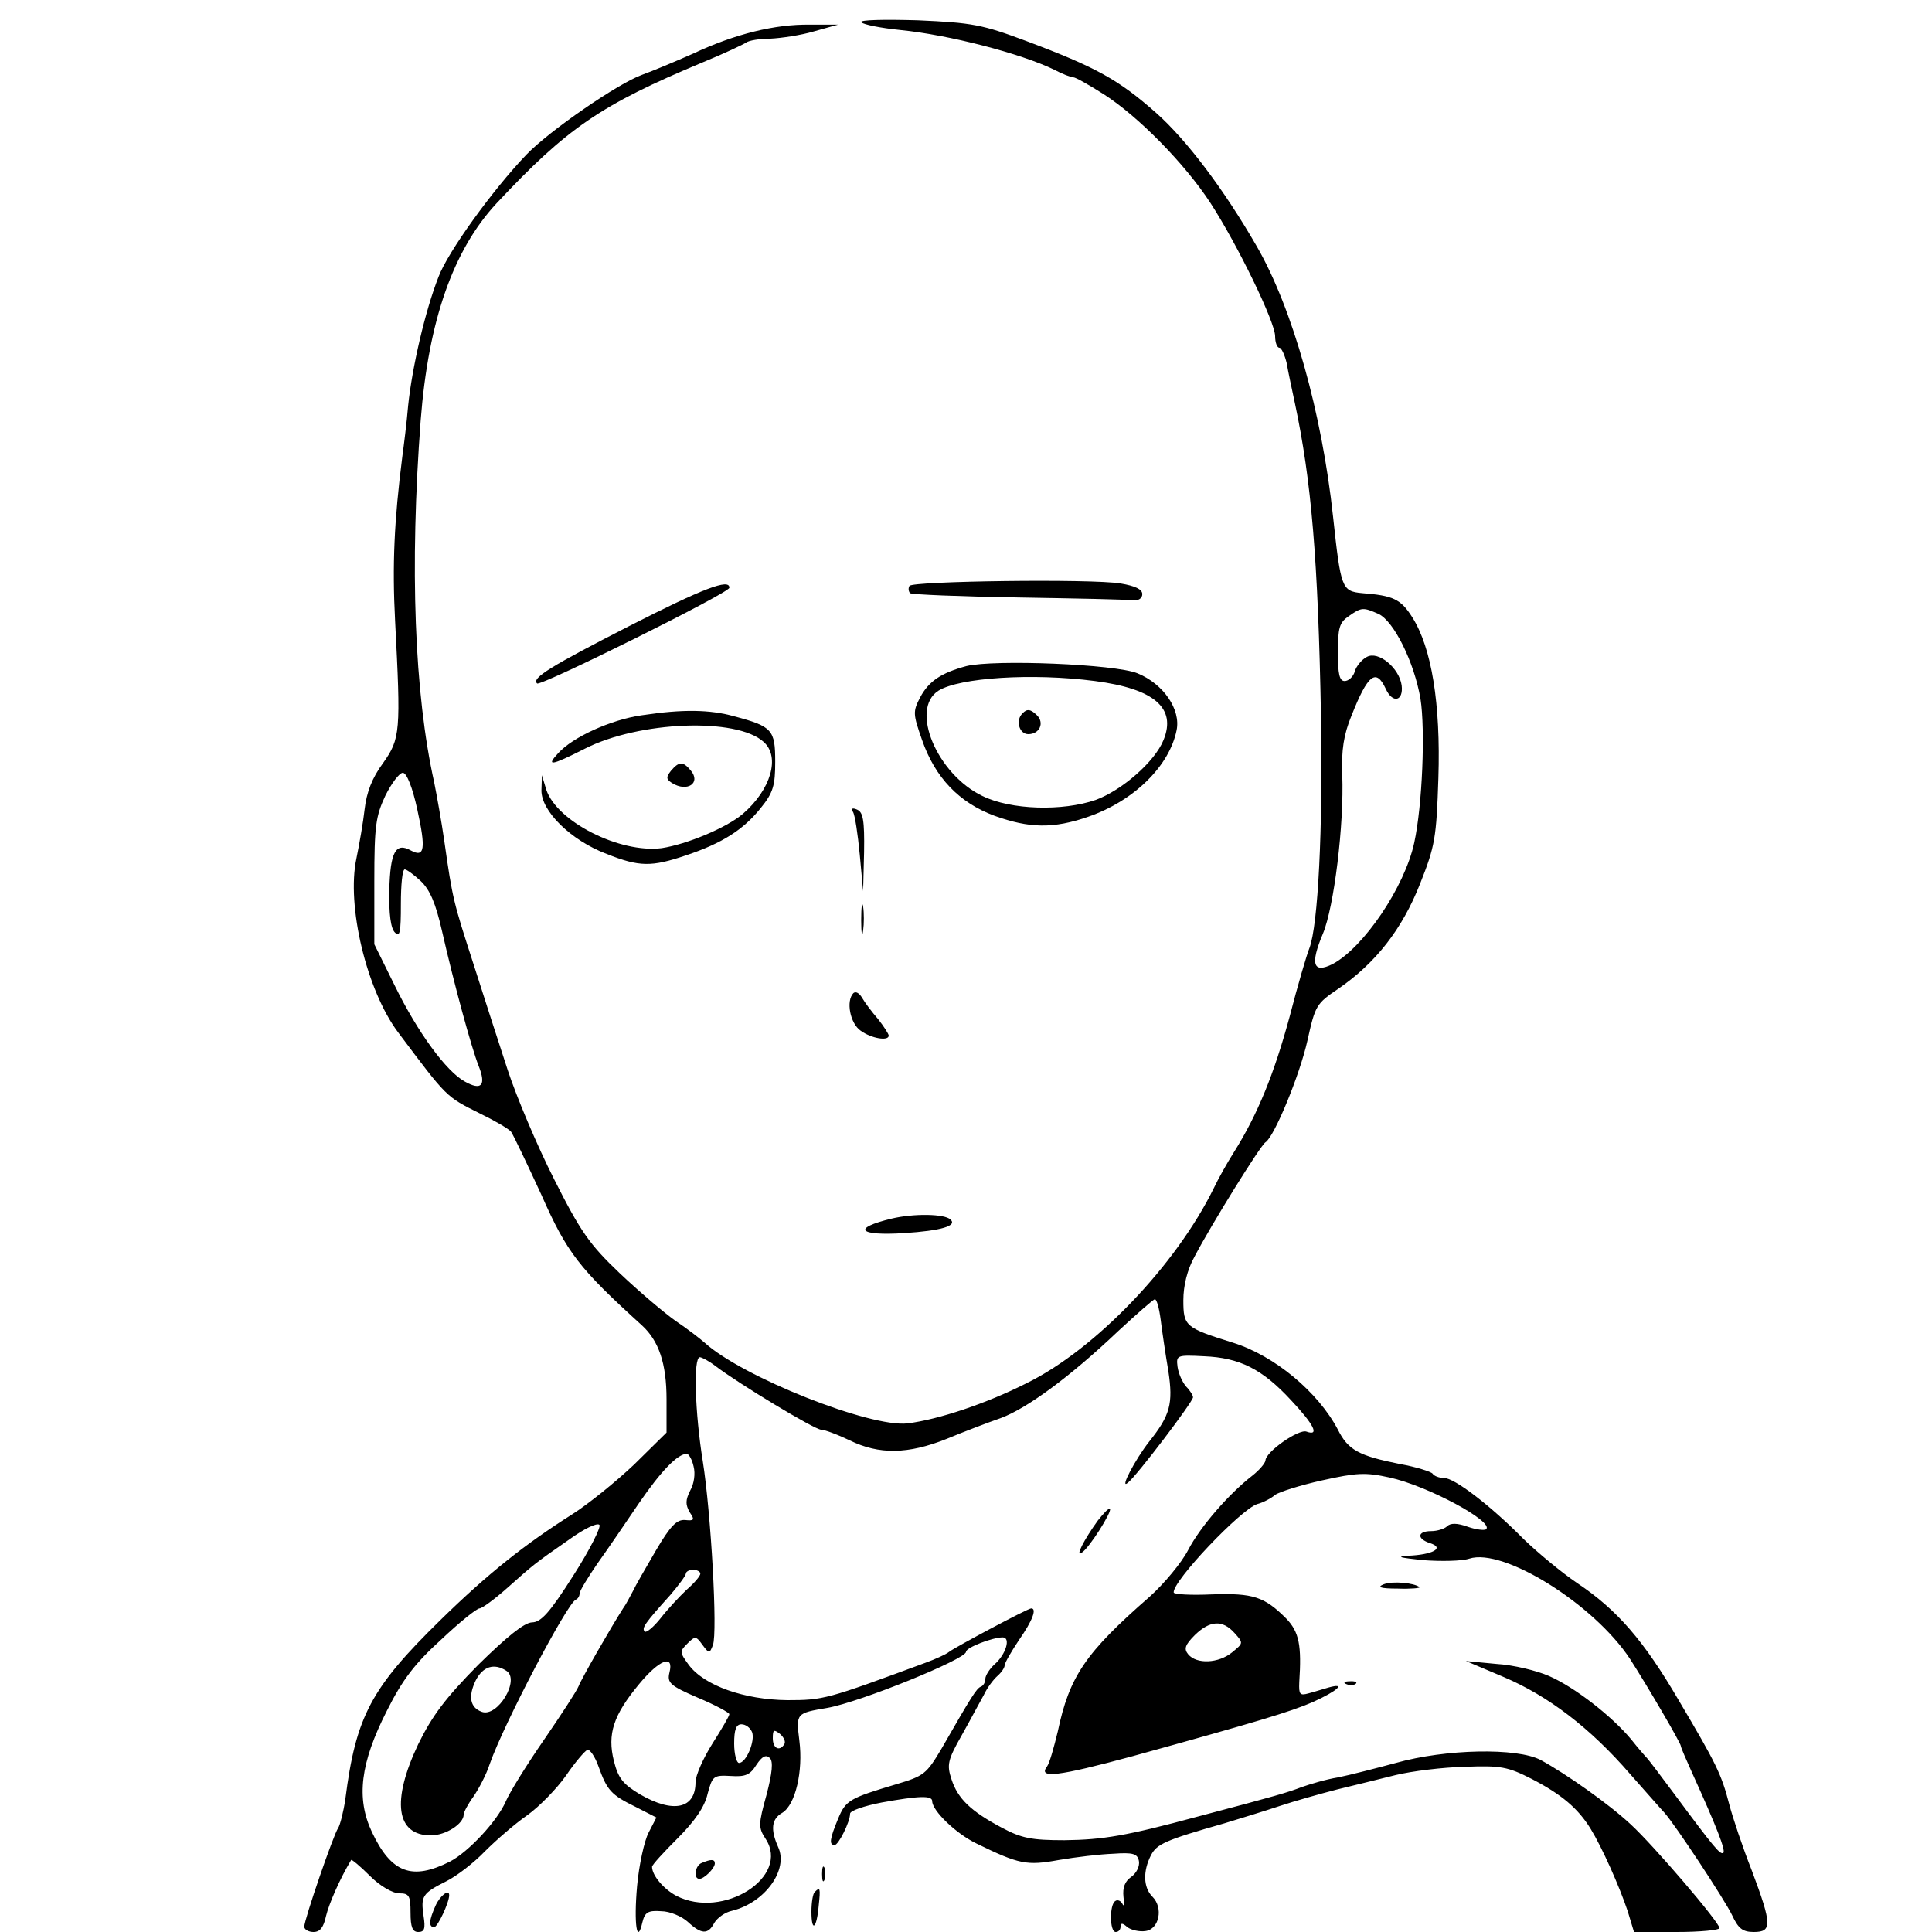 <?xml version="1.0" standalone="no"?>
<!DOCTYPE svg PUBLIC "-//W3C//DTD SVG 20010904//EN"
 "http://www.w3.org/TR/2001/REC-SVG-20010904/DTD/svg10.dtd">
<svg version="1.0" xmlns="http://www.w3.org/2000/svg"
 width="400pt" height="400pt" viewBox="0 0 400 400"
 preserveAspectRatio="xMidYMid meet">
<g transform="translate(0,400) scale(0.1,-0.1)"
fill="#000000" stroke="none">
<path d="M1783 3954 c5 -5 41 -12 80 -16 102 -10 251 -49 319 -82 17 -9 35
-16 40 -16 5 0 33 -16 63 -35 72 -46 168 -144 221 -225 57 -88 134 -247 134
-276 0 -13 4 -24 9 -24 4 0 11 -15 15 -32 3 -18 11 -55 17 -83 34 -160 48
-322 54 -650 4 -231 -6 -431 -24 -478 -5 -12 -24 -76 -41 -142 -32 -118 -66
-202 -115 -280 -14 -22 -33 -56 -42 -75 -78 -159 -245 -334 -388 -404 -83 -42
-182 -75 -246 -83 -77 -9 -342 96 -420 167 -9 8 -36 29 -60 45 -24 17 -76 61
-116 99 -63 60 -81 86 -136 195 -35 69 -78 171 -96 226 -18 55 -50 154 -71
220 -41 127 -43 133 -60 253 -6 42 -16 97 -21 122 -41 184 -51 445 -28 750 16
206 67 352 157 449 146 156 216 204 427 292 44 18 84 37 90 41 5 4 27 8 50 8
22 1 63 7 90 15 l50 14 -59 0 c-71 1 -154 -19 -241 -60 -36 -16 -84 -36 -106
-44 -50 -18 -192 -116 -239 -165 -70 -73 -163 -202 -182 -253 -28 -71 -55
-189 -63 -267 -3 -36 -9 -83 -12 -105 -17 -134 -21 -225 -15 -340 12 -231 11
-244 -25 -295 -23 -31 -34 -61 -38 -95 -3 -27 -11 -73 -17 -102 -21 -98 21
-273 86 -360 102 -136 99 -133 169 -168 31 -15 60 -32 65 -38 5 -7 33 -66 63
-131 53 -120 78 -152 208 -270 35 -32 51 -79 51 -153 l0 -69 -67 -66 c-38 -36
-95 -82 -128 -103 -98 -62 -175 -123 -273 -219 -144 -141 -175 -199 -197 -371
-4 -27 -11 -54 -15 -60 -9 -12 -70 -189 -70 -204 0 -6 9 -11 19 -11 14 0 21
10 26 33 6 25 28 76 52 116 1 2 19 -13 39 -33 21 -21 47 -36 61 -36 20 0 23
-5 23 -40 0 -30 4 -40 16 -40 13 0 15 7 11 33 -6 41 -3 47 47 72 22 11 58 39
80 62 23 23 62 57 88 75 25 18 61 55 80 82 19 28 39 51 44 53 5 2 16 -14 23
-34 18 -50 26 -59 77 -84 l43 -22 -16 -31 c-9 -17 -20 -67 -24 -111 -7 -79 0
-123 11 -75 5 21 12 25 39 23 18 0 43 -11 55 -22 28 -26 42 -27 55 -2 6 10 22
22 37 25 68 17 117 85 95 132 -16 36 -14 58 9 71 27 17 43 86 35 149 -7 57 -7
57 58 68 68 12 287 101 287 116 0 9 55 30 76 30 17 0 7 -35 -17 -56 -10 -9
-19 -23 -19 -30 0 -7 -4 -14 -9 -16 -9 -3 -20 -21 -82 -129 -31 -52 -36 -56
-93 -73 -97 -29 -105 -33 -121 -72 -17 -41 -19 -54 -7 -54 8 0 32 48 32 65 0
6 29 16 65 23 77 14 105 15 105 3 0 -20 50 -68 92 -88 88 -43 104 -46 170 -34
35 6 85 12 113 13 41 3 50 0 53 -15 2 -11 -5 -25 -16 -33 -13 -9 -18 -22 -16
-41 2 -15 1 -22 -2 -15 -3 6 -10 10 -15 6 -12 -7 -12 -64 1 -64 6 0 10 5 10
11 0 8 4 8 14 -1 8 -6 25 -10 38 -8 28 4 37 48 14 71 -19 19 -20 53 -3 86 12
23 29 31 152 66 33 10 85 26 115 36 30 10 83 25 118 34 34 8 89 22 122 30 33
8 97 16 143 17 74 3 89 0 138 -25 62 -32 96 -61 122 -103 24 -39 60 -120 77
-171 l13 -43 89 0 c48 0 88 4 88 8 0 12 -137 172 -184 215 -45 42 -133 104
-186 133 -49 26 -197 23 -300 -6 -41 -11 -95 -25 -120 -30 -25 -4 -58 -14 -75
-20 -29 -11 -48 -17 -215 -61 -148 -40 -196 -48 -276 -49 -68 0 -89 4 -130 26
-64 34 -91 60 -104 100 -10 30 -8 40 21 91 18 32 38 70 46 84 7 15 20 32 28
39 8 7 15 17 15 22 0 5 14 29 30 53 28 40 37 65 25 65 -7 0 -157 -80 -170 -90
-6 -5 -28 -15 -50 -23 -203 -75 -210 -77 -285 -77 -89 1 -172 30 -204 73 -19
26 -19 28 -3 44 16 16 18 16 31 -2 14 -19 15 -19 22 -1 10 26 -4 274 -21 381
-16 99 -20 215 -6 215 4 0 19 -8 32 -18 50 -38 206 -132 219 -132 7 0 34 -10
59 -22 61 -30 121 -29 201 3 36 15 86 34 112 43 54 20 143 85 243 180 39 36
73 66 76 66 4 0 9 -19 12 -42 3 -24 10 -72 16 -107 10 -67 4 -91 -40 -146 -29
-37 -62 -100 -44 -85 19 15 135 168 135 177 0 4 -6 14 -14 22 -8 9 -16 27 -18
41 -3 24 -2 25 55 22 73 -3 120 -26 180 -91 47 -50 60 -75 32 -65 -16 6 -85
-42 -85 -60 -1 -6 -13 -20 -27 -31 -49 -38 -108 -106 -133 -154 -14 -27 -50
-70 -80 -97 -133 -116 -166 -165 -190 -279 -8 -33 -17 -65 -22 -72 -20 -26 22
-21 177 21 257 71 327 92 373 112 51 23 71 41 32 30 -11 -3 -29 -9 -41 -12
-18 -5 -20 -2 -19 23 5 76 0 104 -27 132 -45 45 -68 53 -154 50 -43 -2 -79 0
-79 4 -2 24 139 172 173 183 12 3 29 12 37 19 8 6 52 20 97 30 72 16 90 17
140 6 78 -17 216 -91 200 -107 -3 -3 -21 -1 -38 5 -22 8 -36 8 -43 1 -5 -5
-20 -10 -33 -10 -29 0 -30 -16 -2 -25 31 -10 5 -24 -46 -26 -26 -2 -16 -4 30
-9 39 -3 82 -2 97 3 71 23 259 -95 333 -208 36 -56 105 -174 105 -180 0 -3 11
-28 24 -57 50 -110 69 -159 64 -164 -6 -5 -18 9 -101 121 -29 39 -54 72 -57
75 -3 3 -18 20 -33 39 -40 48 -117 108 -170 131 -25 11 -74 23 -109 25 l-63 6
78 -33 c92 -39 179 -105 262 -201 33 -37 65 -74 71 -80 23 -26 124 -179 140
-212 13 -28 22 -35 45 -35 38 0 38 15 -4 127 -19 48 -40 111 -47 138 -16 62
-27 84 -104 214 -73 125 -128 188 -210 243 -34 23 -83 64 -111 91 -70 71 -144
127 -165 127 -10 0 -21 4 -24 9 -3 4 -34 14 -68 20 -85 17 -107 29 -128 71
-41 78 -131 153 -217 180 -99 31 -103 34 -103 88 0 30 8 63 23 90 35 67 137
231 147 237 18 11 71 139 87 211 16 72 18 76 64 107 77 53 132 123 169 217 31
78 34 95 38 219 5 154 -14 270 -54 333 -24 38 -40 45 -104 50 -42 4 -44 10
-60 158 -23 215 -84 432 -158 560 -68 118 -145 220 -208 276 -78 69 -125 95
-269 149 -91 34 -111 38 -225 43 -69 2 -121 1 -117 -4z m1071 -1225 c32 -15
74 -100 87 -176 10 -64 4 -220 -13 -298 -20 -92 -105 -217 -169 -251 -40 -20
-47 -1 -20 63 23 55 44 226 40 329 -2 51 3 83 19 122 34 86 51 99 71 56 14
-31 37 -26 33 7 -5 36 -48 72 -72 59 -10 -5 -22 -19 -25 -30 -3 -11 -13 -20
-21 -20 -11 0 -14 15 -14 59 0 51 3 62 22 75 27 19 30 19 62 5z m-1990 -405
c18 -82 15 -100 -13 -85 -32 18 -43 -3 -45 -82 -1 -49 3 -80 12 -88 10 -10 12
1 12 59 0 40 3 72 8 72 4 0 19 -11 33 -24 19 -18 31 -46 44 -103 25 -110 61
-242 76 -280 16 -40 6 -52 -29 -32 -38 21 -97 101 -145 199 l-42 85 0 130 c0
116 3 135 23 178 13 26 29 47 36 47 8 0 20 -30 30 -76z m572 -1360 c4 -15 1
-36 -7 -50 -10 -20 -10 -29 -1 -45 11 -16 9 -18 -10 -16 -17 1 -30 -12 -60
-63 -21 -36 -43 -74 -48 -85 -6 -11 -14 -27 -20 -35 -25 -39 -87 -147 -92
-161 -4 -10 -36 -59 -71 -110 -36 -52 -72 -110 -80 -129 -18 -41 -77 -104
-115 -124 -79 -40 -122 -24 -162 61 -33 70 -24 143 31 251 32 64 58 98 112
147 38 36 74 65 80 65 5 0 31 19 58 43 53 47 53 48 128 100 29 21 57 35 62 30
4 -4 -20 -52 -54 -105 -49 -77 -67 -97 -86 -97 -16 -1 -51 -29 -111 -88 -68
-69 -95 -105 -124 -164 -56 -118 -46 -189 26 -189 31 0 68 24 68 43 0 5 9 22
20 37 11 16 27 46 34 68 30 85 160 332 178 340 5 2 8 8 8 13 0 5 17 33 37 62
20 28 59 85 86 125 46 67 80 102 99 102 4 0 11 -12 14 -26z m14 -222 c0 -5
-13 -20 -28 -33 -15 -14 -40 -41 -54 -59 -15 -19 -30 -31 -33 -28 -7 7 -1 16
53 76 17 20 32 40 32 44 0 4 7 8 15 8 8 0 15 -4 15 -8z m1106 -123 c19 -21 18
-21 -5 -40 -28 -23 -74 -25 -91 -4 -9 11 -7 19 14 40 31 30 57 32 82 4z
m-1170 -82 c-5 -21 1 -27 59 -52 36 -15 65 -31 65 -34 0 -4 -16 -31 -35 -61
-19 -30 -35 -66 -35 -80 0 -55 -46 -65 -115 -25 -35 21 -45 33 -54 69 -14 56
-1 95 52 159 42 51 73 63 63 24z m-338 4 c30 -18 -18 -98 -51 -85 -24 9 -28
32 -12 65 15 29 38 36 63 20z m509 -127 c7 -18 -12 -64 -27 -64 -5 0 -10 18
-10 40 0 29 4 40 15 40 9 0 18 -7 22 -16z m67 -25 c-10 -16 -24 -9 -24 12 0
18 2 19 15 9 8 -7 12 -16 9 -21z m-37 -105 c-17 -61 -17 -68 -2 -91 52 -79
-88 -168 -185 -118 -26 14 -50 42 -50 60 0 4 24 30 53 59 35 35 56 65 62 92
10 37 12 39 48 37 30 -2 40 2 53 23 12 18 20 22 28 14 7 -7 5 -30 -7 -76z"/>
<path d="M1453 143 c-14 -5 -18 -33 -5 -33 10 0 32 22 32 32 0 9 -8 9 -27 1z"/>
<path d="M1883 2787 c-3 -5 -2 -11 1 -15 4 -3 104 -7 224 -9 119 -2 226 -4
237 -6 12 -1 20 4 20 13 0 10 -15 17 -45 22 -60 10 -431 5 -437 -5z"/>
<path d="M1303 2704 c-164 -84 -203 -108 -191 -119 6 -7 397 187 398 198 1 20
-54 -1 -207 -79z"/>
<path d="M2001 2621 c-52 -14 -78 -31 -96 -65 -15 -29 -15 -34 4 -88 27 -78
77 -130 150 -157 72 -26 122 -27 194 -2 95 33 168 105 183 179 9 43 -27 96
-81 118 -46 19 -296 29 -354 15z m266 -31 c123 -16 169 -56 142 -122 -18 -45
-86 -104 -140 -124 -69 -24 -176 -21 -235 8 -94 45 -151 180 -91 218 43 27
194 37 324 20z"/>
<path d="M2117 2523 c-15 -14 -7 -43 12 -43 23 0 34 23 18 39 -13 13 -21 14
-30 4z"/>
<path d="M1328 2519 c-63 -9 -142 -45 -172 -78 -26 -28 -16 -27 55 9 112 57
314 65 370 14 35 -31 15 -99 -43 -149 -34 -29 -116 -63 -168 -71 -87 -11 -217
55 -239 121 l-9 30 -1 -31 c-1 -43 61 -104 135 -132 68 -27 93 -27 164 -3 75
25 119 53 155 98 26 32 30 47 30 96 0 66 -6 73 -85 94 -50 14 -107 15 -192 2z"/>
<path d="M1389 2404 c-10 -13 -10 -17 2 -25 32 -20 61 0 39 26 -16 19 -24 19
-41 -1z"/>
<path d="M1766 2319 c4 -6 10 -46 14 -88 l7 -76 2 81 c1 66 -2 83 -15 88 -9 4
-13 2 -8 -5z"/>
<path d="M1783 2095 c0 -27 2 -38 4 -22 2 15 2 37 0 50 -2 12 -4 0 -4 -28z"/>
<path d="M1767 1944 c-16 -16 -7 -63 15 -78 22 -16 58 -22 58 -10 0 3 -10 19
-22 34 -13 15 -28 35 -33 44 -6 10 -13 14 -18 10z"/>
<path d="M1846 1477 c-83 -20 -69 -36 26 -30 77 5 110 15 96 28 -12 12 -76 13
-122 2z"/>
<path d="M2273 852 c-29 -40 -47 -76 -34 -67 15 8 64 86 59 91 -3 2 -13 -9
-25 -24z"/>
<path d="M2865 720 c-15 -6 -7 -9 29 -9 27 -1 47 1 45 3 -11 9 -56 13 -74 6z"/>
<path d="M2788 513 c7 -3 16 -2 19 1 4 3 -2 6 -13 5 -11 0 -14 -3 -6 -6z"/>
<path d="M1702 120 c0 -14 2 -19 5 -12 2 6 2 18 0 25 -3 6 -5 1 -5 -13z"/>
<path d="M1687 83 c-4 -3 -7 -22 -7 -41 0 -44 11 -35 15 12 4 37 3 40 -8 29z"/>
<path d="M902 55 c-14 -31 -15 -45 -3 -45 7 0 31 51 31 66 0 14 -19 -1 -28
-21z"/>
</g>
</svg>
